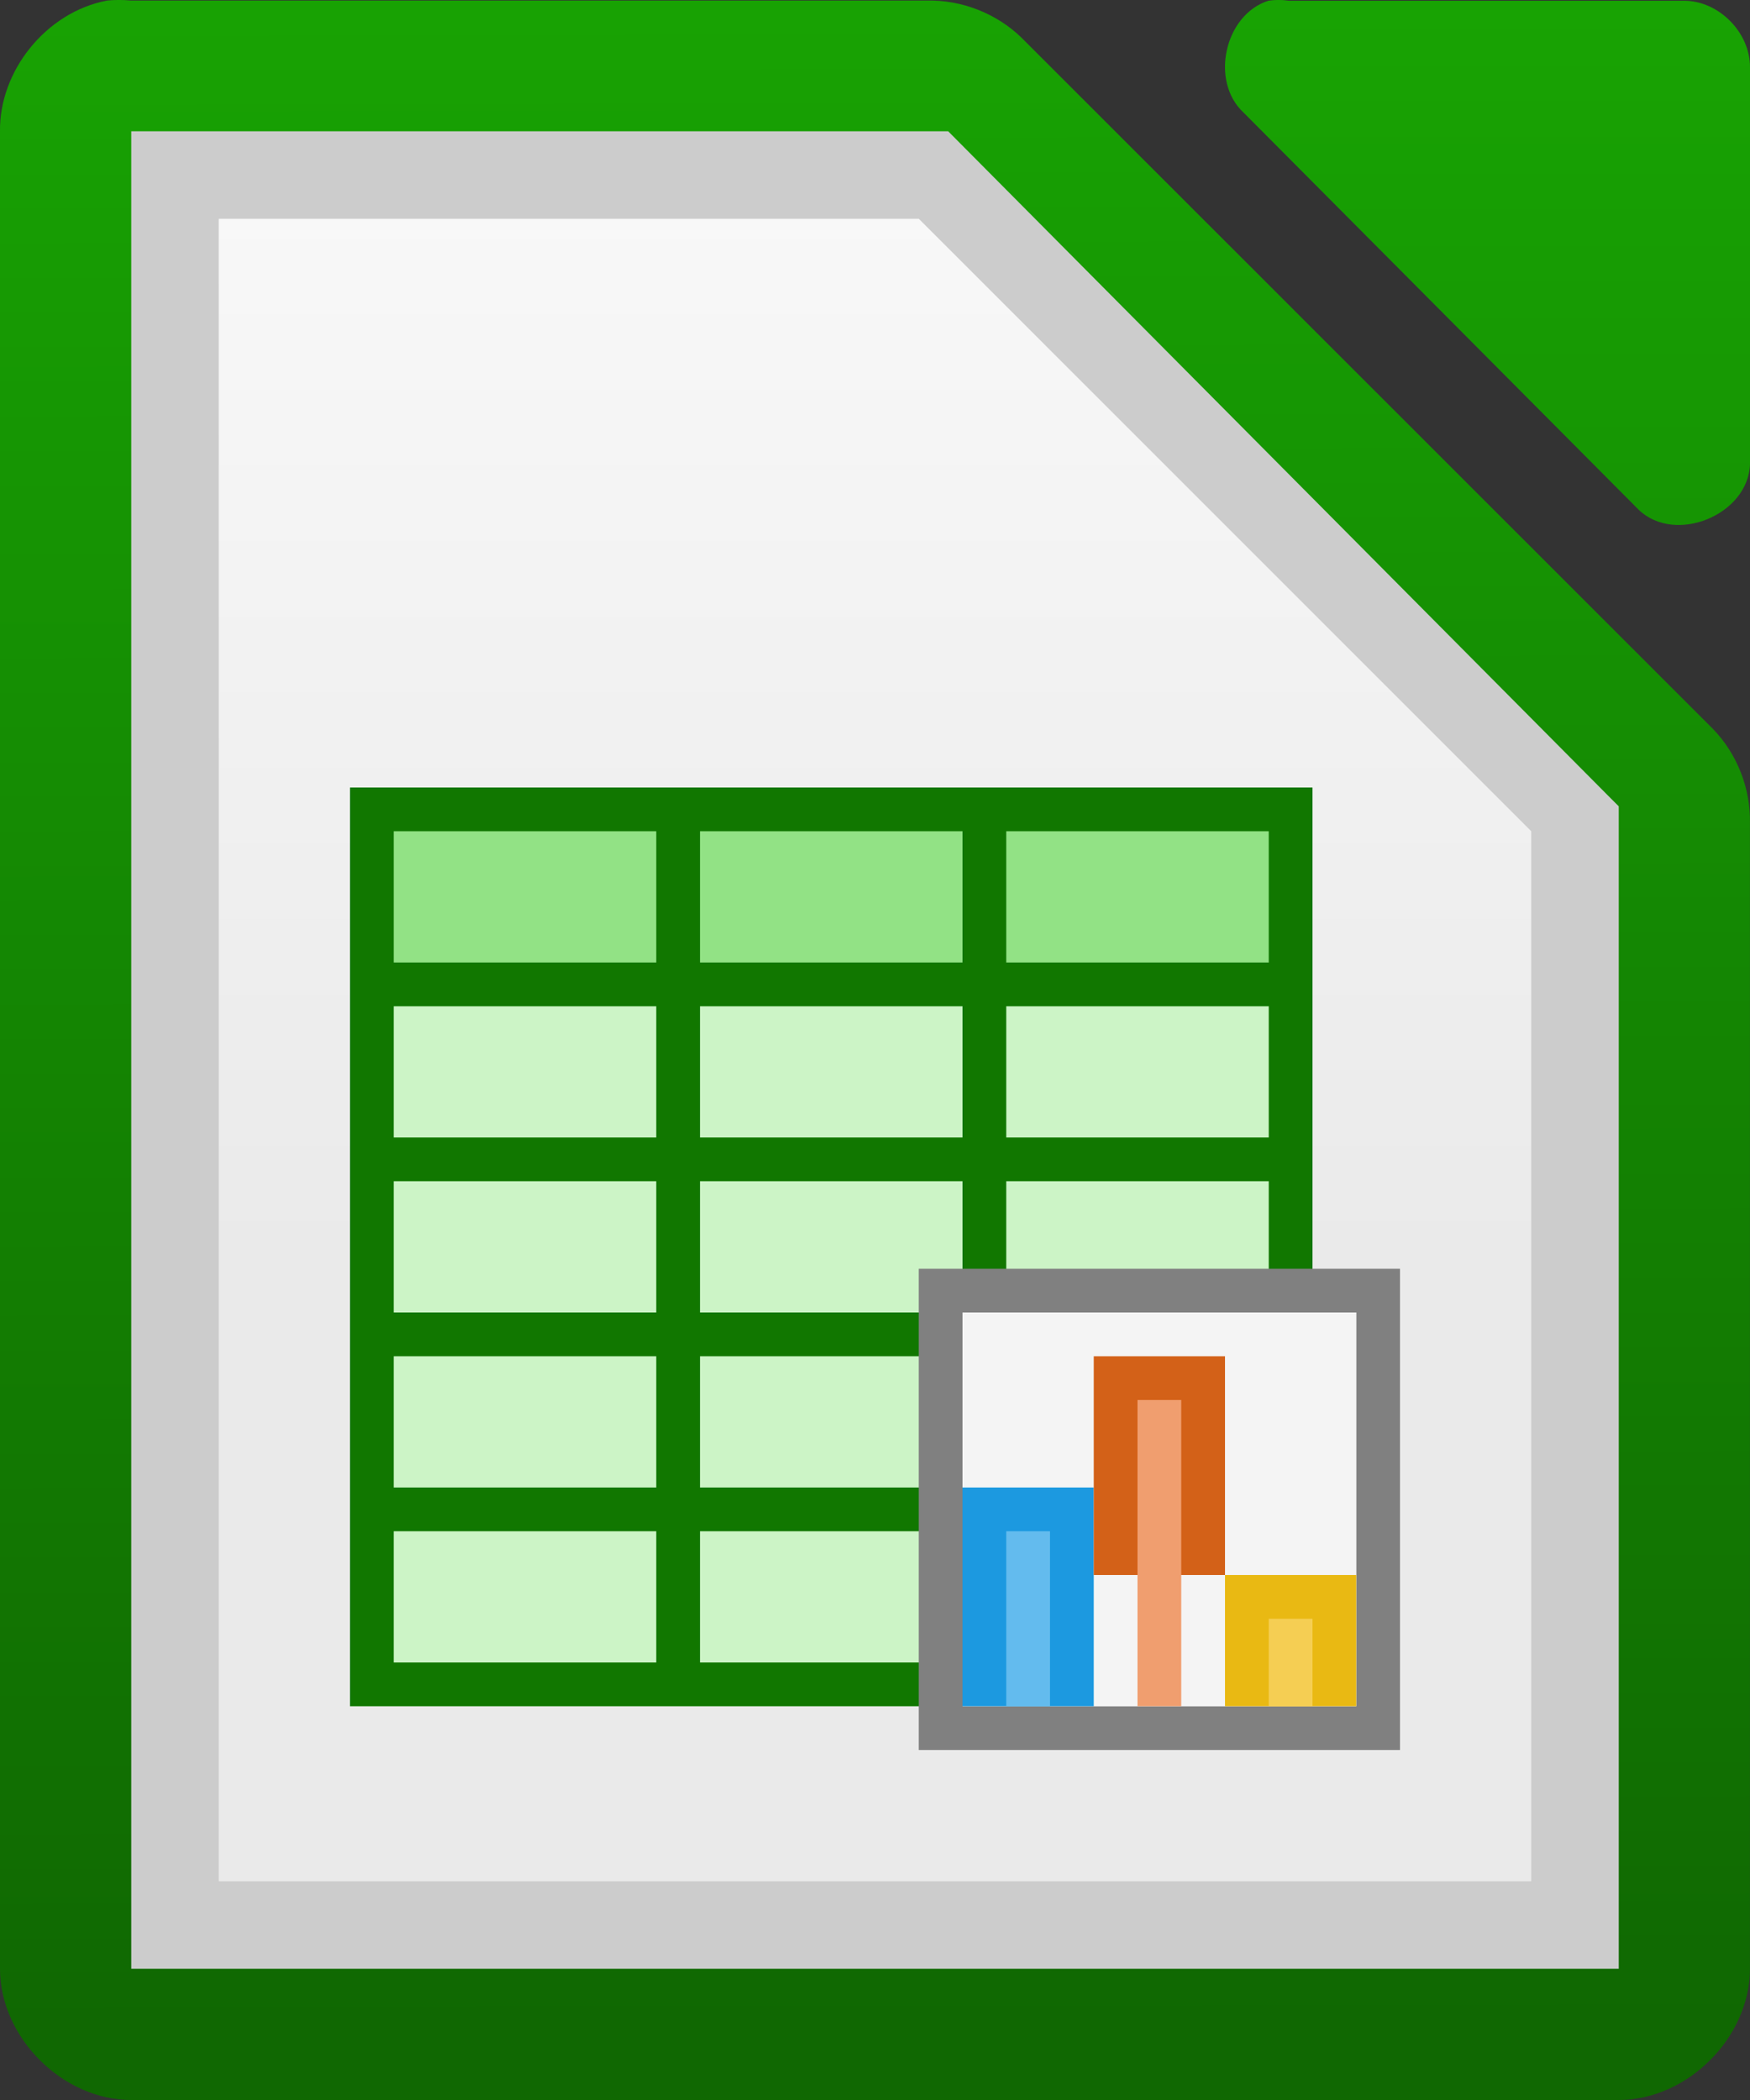 <?xml version="1.0" encoding="UTF-8" standalone="no"?>
<svg xmlns:rdf="http://www.w3.org/1999/02/22-rdf-syntax-ns#" xmlns="http://www.w3.org/2000/svg" height="48" width="40" version="1.1" xmlns:cc="http://creativecommons.org/ns#" xmlns:xlink="http://www.w3.org/1999/xlink" xmlns:dc="http://purl.org/dc/elements/1.1/">
 <rect width="100%" height="100%" fill="#333333" stroke="none"/>
 <title>LibreOffice Calc</title>
 <defs>
  <linearGradient id="linearGradient13214-6">
   <stop stop-color="#18a303" offset="0"/>
   <stop stop-color="#106802" offset="1"/>
  </linearGradient>
  <linearGradient id="linearGradient14043-3" x1="110.97" xlink:href="#linearGradient13214-6" gradientUnits="userSpaceOnUse" y1="976.3" gradientTransform="matrix(3 0 0 2.999 -332.99 -2928.3)" x2="111" y2="991.87"/>
  <linearGradient id="linearGradient14045-8" x1="110.97" xlink:href="#linearGradient13214-6" gradientUnits="userSpaceOnUse" y1="976.3" gradientTransform="matrix(3.012 0 0 3.028 -336.48 -2956)" x2="110.97" y2="992.38"/>
  <linearGradient id="linearGradient44048" x1="209.06" gradientUnits="userSpaceOnUse" y1="-765.46" gradientTransform="matrix(1.5 0 0 1.5 -309 1177)" x2="209.06" y2="-781.62">
   <stop stop-color="#fff" stop-opacity=".588" offset="0"/>
   <stop stop-color="#fff" stop-opacity=".863" offset="1"/>
  </linearGradient>
 </defs>
 <path style="text-decoration-line:none;text-transform:none;text-indent:0pt" d="m2.438 0.015c-1.375 0.262-2.462 1.6-2.438 2.999v41.987c0 1.57 1.429 2.999 3 2.999h33.999c1.571-0 3-1.429 3-2.999v-26.182c0.018-0.792-0.292-1.587-0.844-2.156l-15.811-15.806c-0.569-0.551-1.364-0.862-2.156-0.844h-18.189c-0.187-0.018-0.376-0.018-0.562 0z" fill="url(#linearGradient14043-3)"/>
 <path style="text-decoration-line:none;text-transform:none;text-indent:0pt" d="m28.988 0.018c-0.999 0.32-1.335 1.84-0.565 2.554l9.036 9.083c0.835 0.796 2.497 0.115 2.541-1.041v-9.083c-0-0.793-0.717-1.514-1.506-1.514h-9.036c-0.156-0.024-0.315-0.024-0.471 0z" fill="url(#linearGradient14045-8)"/>
 <path style="text-decoration-line:none;text-transform:none;text-indent:0pt" d="m3 3v42h34v-26.57l-0.234-0.234-14.907-15.008-0.187-0.188h-18.672z" fill="#ccc"/>
 <path d="m5 5h16l14 14v24h-30v-38z" fill="url(#linearGradient44048)"/>
 <rect height="21" width="22" y="18" x="8" fill="#ccf4c6"/>
 <rect height="5" width="22" y="18" x="8" fill="#92e285"/>
 <g transform="translate(-468,895.6)" fill="#170">
  <path transform="translate(-123,-1753.6)" d="m599 876v21h22v-21h-22zm1 1h6v3h-6v-3zm7 0h6v3h-6v-3zm7 0h6v3h-6v-3zm-14 4h6v3h-6v-3zm7 0h6v3h-6v-3zm7 0h6v3h-6v-3zm-14 4h6v3h-6v-3zm7 0h6v3h-6v-3zm7 0h6v3h-6v-3zm-14 4h6v3h-6v-3zm7 0h6v3h-6v-3zm7 0h6v3h-6v-3zm-14 4h6v3h-6v-3zm7 0h6v3h-6v-3zm7 0h6v3h-6v-3z" fill="#170"/>
 </g>
 <rect height="11" width="11" y="29" x="21" fill="#808080"/>
 <rect height="9" width="9" y="30" x="22" fill="#ccc"/>
 <rect height="9" width="9" y="30" x="22" fill="#f4f4f4"/>
 <rect height="5" width="3" y="34" x="22" fill="#1c99e0"/>
 <rect height="5" width="3" y="31" x="25" fill="#d36118"/>
 <rect height="3" width="3" y="36" x="28" fill="#e9b913"/>
 <rect height="4" width="1" y="35" x="23" fill="#63bbee"/>
 <rect height="7" width="1" y="32" x="26" fill="#f09e6f"/>
 <rect height="2" width="1" y="37" x="29" fill="#f5ce53"/>
</svg>
